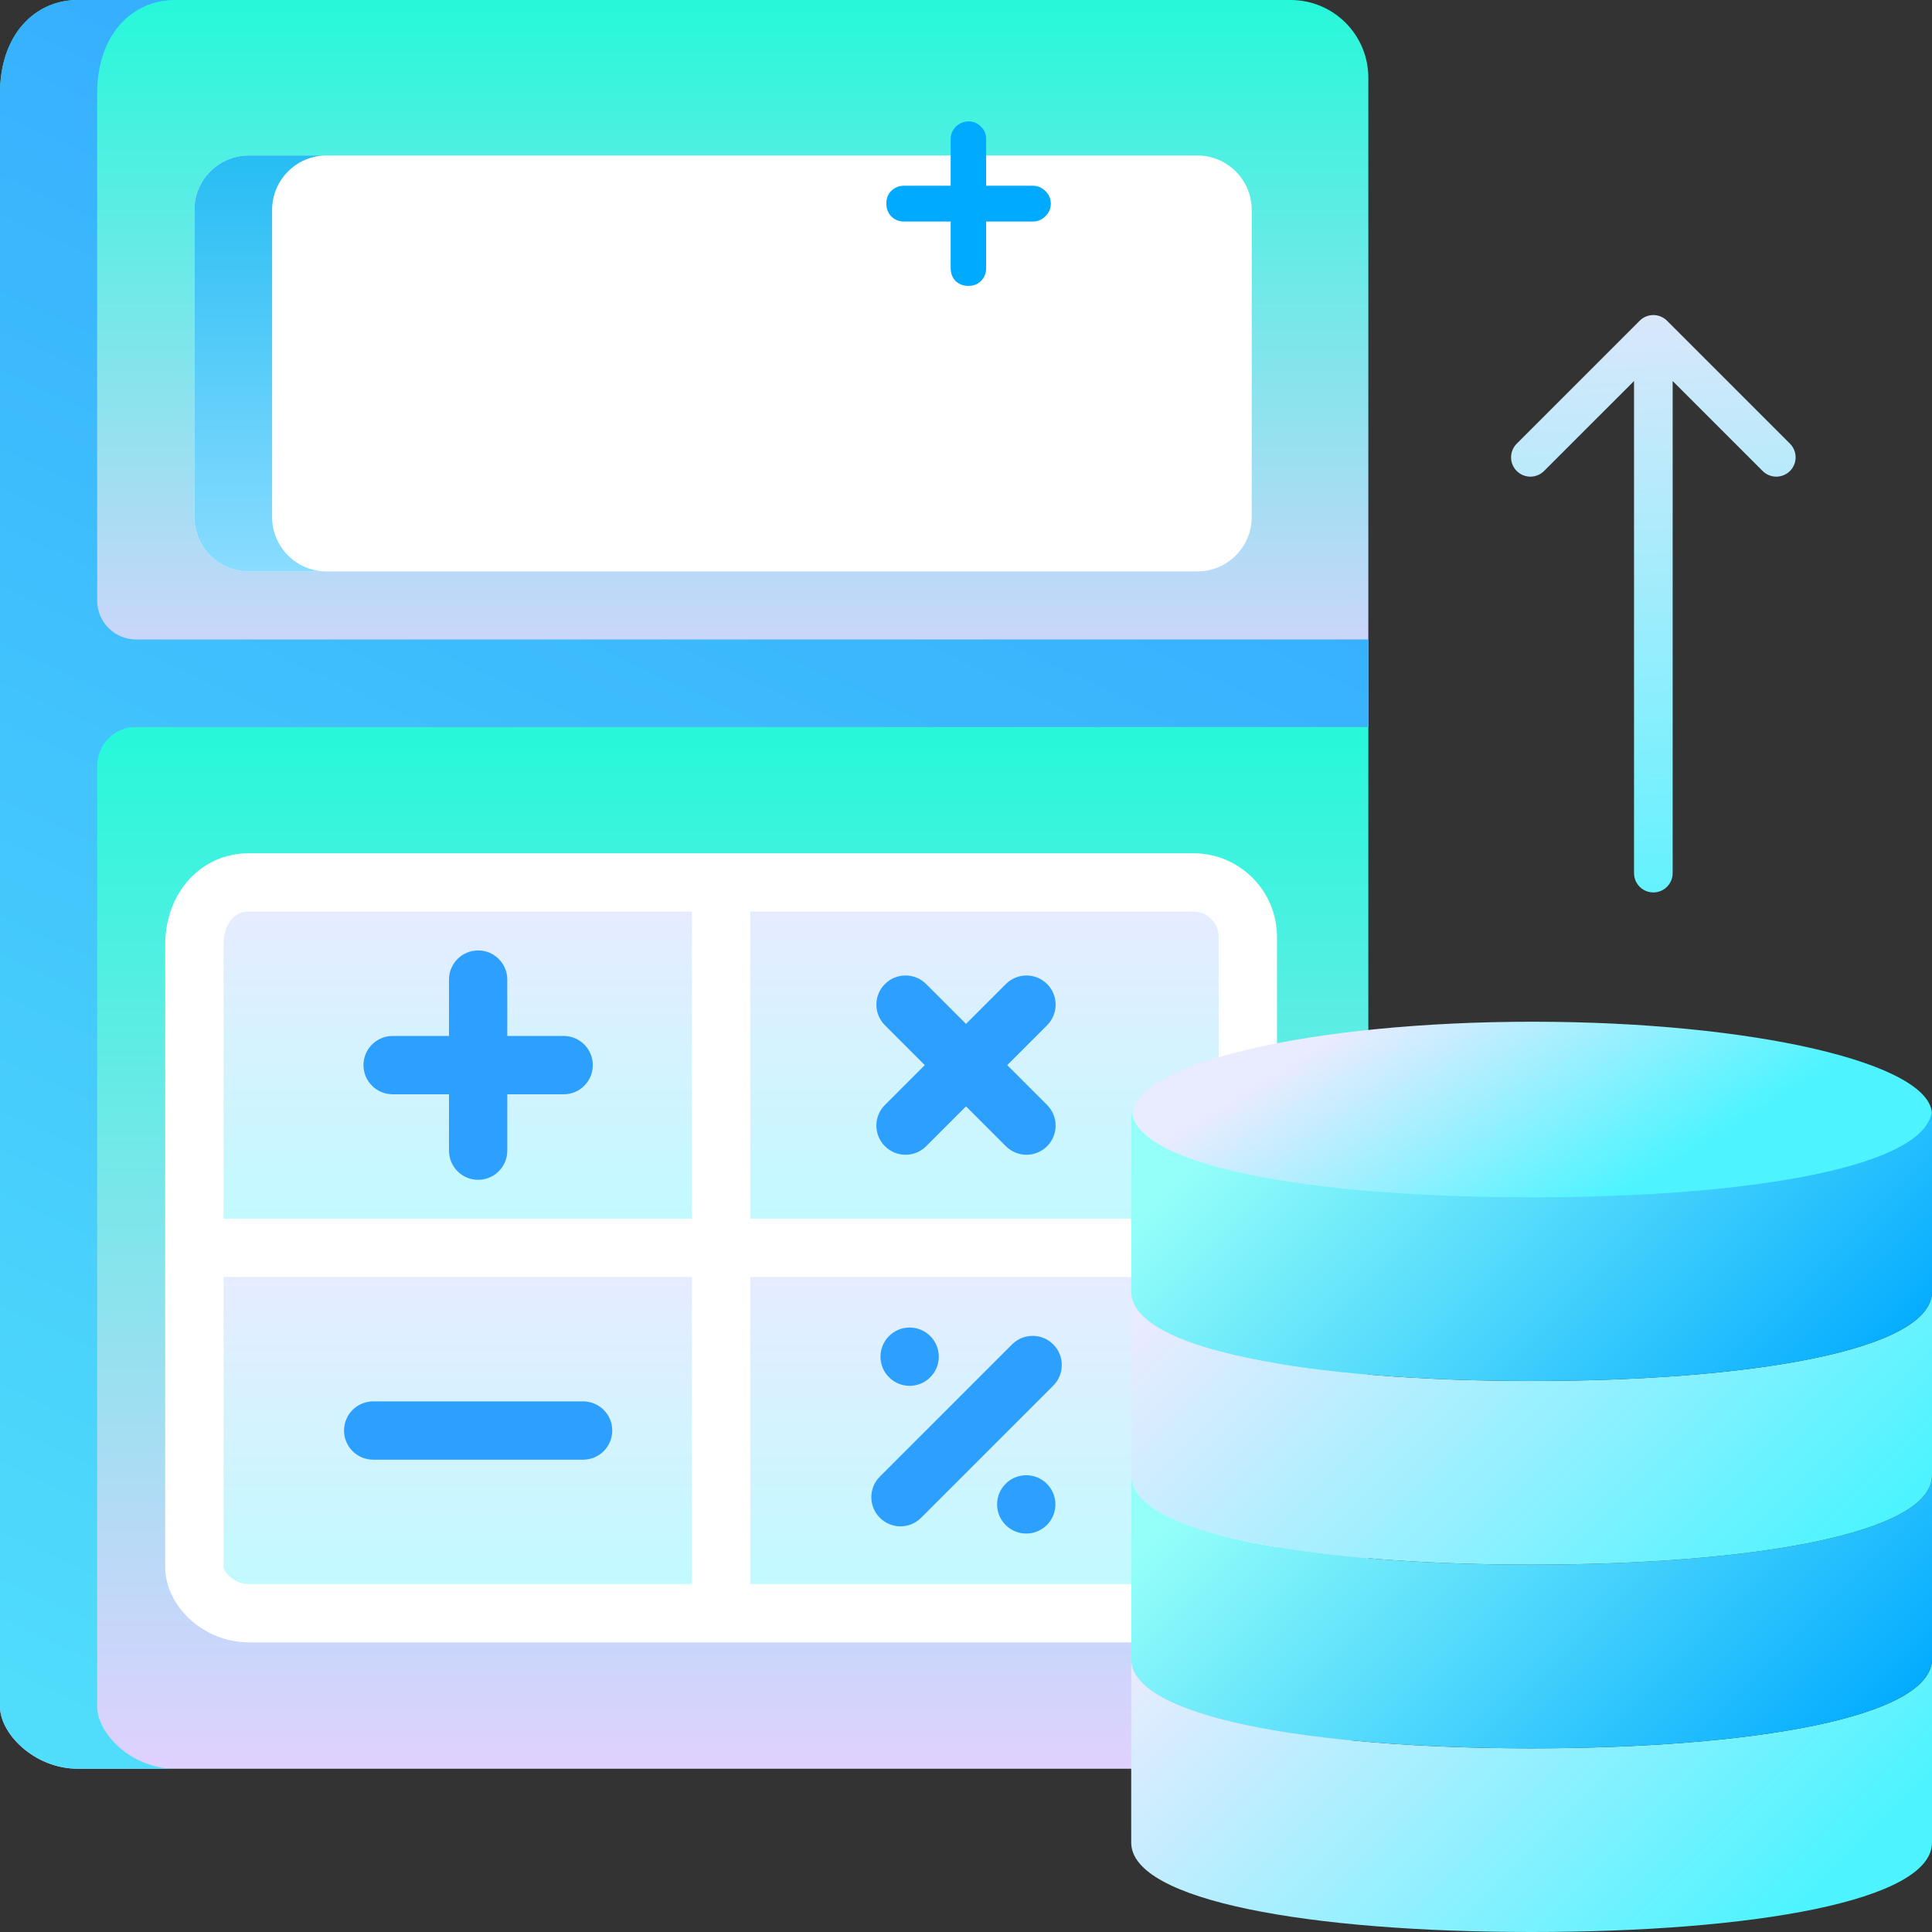 <svg viewBox="0 0 200 200" fill="none" xmlns="http://www.w3.org/2000/svg">
    <rect x="0" y="0" width="200" height="200" fill="#333333" stroke="none"/>
    <path d="M141.65 8.048V75.251H0V9.658C0 3.602 3.602 0 8.048 0H133.602C138.048 0 141.65 3.602 141.65 8.048Z"
          fill="url(#paint0_linear)"/>
    <path d="M141.65 75.251V175.05C141.65 179.497 138.048 183.099 133.602 183.099H8.048C3.602 183.099 0 179.497 0 176.66V75.251H141.65Z"
          fill="url(#paint1_linear)"/>
    <path d="M20.121 53.521V21.73C20.121 18.619 22.643 16.096 25.754 16.096H123.944C127.055 16.096 129.577 18.619 129.577 21.73V53.521C129.577 56.633 127.055 59.155 123.944 59.155H25.754C22.643 59.155 20.121 56.633 20.121 53.521Z"
          fill="white"/>
    <path d="M33.803 59.155H25.754C22.644 59.155 20.121 56.632 20.121 53.521V21.73C20.121 18.62 22.644 16.096 25.754 16.096H33.803C30.692 16.096 28.169 18.62 28.169 21.73V53.521C28.169 56.632 30.692 59.155 33.803 59.155Z"
          fill="url(#paint2_linear)"/>
    <path d="M129.175 96.982V129.175H74.648V91.348H123.541C126.652 91.348 129.175 93.871 129.175 96.982Z"
          fill="url(#paint3_linear)"/>
    <path d="M74.648 91.348V129.175H20.121V97.787C20.121 93.871 22.644 91.348 25.754 91.348H74.648Z"
          fill="url(#paint4_linear)"/>
    <path d="M74.648 129.175V167.002H25.754C22.644 167.002 20.121 164.479 20.121 162.173V129.175H74.648Z"
          fill="url(#paint5_linear)"/>
    <path d="M129.175 129.175V161.368C129.175 164.479 126.652 167.002 123.541 167.002H74.648V129.175H129.175Z"
          fill="url(#paint6_linear)"/>
    <path d="M123.541 88.33H74.648H25.754C20.822 88.33 17.102 92.396 17.102 97.787V129.175V162.173C17.102 166.353 21.146 170.02 25.754 170.02H74.648H123.541C128.312 170.02 132.193 166.139 132.193 161.368V129.175V96.982C132.193 92.211 128.312 88.33 123.541 88.33ZM126.157 96.982V126.157H77.666V94.366H123.541C124.983 94.366 126.157 95.54 126.157 96.982ZM23.139 97.787C23.139 95.741 24.19 94.366 25.754 94.366H71.63V126.157H23.139V97.787ZM23.139 162.173V132.193H71.63V163.984H25.754C24.243 163.984 23.139 162.713 23.139 162.173ZM126.157 161.368C126.157 162.811 124.983 163.984 123.541 163.984H77.666V132.193H126.157V161.368Z"
          fill="white"/>
    <path d="M60.362 151.107H38.632C36.965 151.107 35.614 149.756 35.614 148.088C35.614 146.421 36.965 145.07 38.632 145.07H60.362C62.029 145.07 63.38 146.421 63.38 148.088C63.38 149.756 62.029 151.107 60.362 151.107Z"
          fill="#2DA0FF"/>
    <path d="M58.35 107.243H52.515V101.408C52.515 99.741 51.164 98.39 49.497 98.39C47.83 98.39 46.479 99.741 46.479 101.408V107.243H40.644C38.977 107.243 37.626 108.594 37.626 110.262C37.626 111.929 38.977 113.28 40.644 113.28H46.479V119.115C46.479 120.782 47.83 122.133 49.497 122.133C51.164 122.133 52.515 120.782 52.515 119.115V113.28H58.35C60.017 113.28 61.368 111.929 61.368 110.262C61.368 108.594 60.017 107.243 58.35 107.243Z"
          fill="#2DA0FF"/>
    <path d="M104.268 110.261L108.394 106.136C109.573 104.956 109.573 103.046 108.394 101.867C107.215 100.689 105.305 100.689 104.126 101.867L100 105.993L95.874 101.867C94.695 100.689 92.784 100.689 91.606 101.867C90.427 103.046 90.427 104.957 91.606 106.136L95.732 110.261L91.606 114.387C90.427 115.566 90.427 117.477 91.606 118.656C92.195 119.245 92.968 119.54 93.74 119.54C94.512 119.54 95.285 119.245 95.874 118.656L100 114.53L104.126 118.656C104.716 119.245 105.489 119.54 106.261 119.54C107.033 119.54 107.806 119.245 108.395 118.656C109.574 117.477 109.574 115.566 108.395 114.387L104.268 110.261Z"
          fill="#2DA0FF"/>
    <path d="M141.65 75.251V66.197H14.085C11.862 66.197 10.06 64.396 10.06 62.173V9.658C10.06 3.602 13.662 0 18.109 0H8.048C3.602 0 0 3.602 0 9.658V66.197V75.251V176.66C0 179.497 3.602 183.099 8.048 183.099H18.109C13.662 183.099 10.06 179.497 10.06 176.66V79.276C10.06 77.053 11.862 75.251 14.085 75.251H141.65Z"
          fill="url(#paint7_linear)"/>
    <path d="M158.654 125C181.489 125 200 120.695 200 115.385C200 110.074 181.489 105.769 158.654 105.769C135.819 105.769 117.308 110.074 117.308 115.385C117.308 120.695 135.819 125 158.654 125Z"
          fill="url(#paint8_linear)"/>
    <path d="M200 171.73V190.745C200 196.781 181.445 200 158.551 200C135.658 200 117.103 196.781 117.103 190.745V171.73C117.103 177.767 135.658 180.986 158.551 180.986C181.445 180.986 200 177.767 200 171.73Z"
          fill="url(#paint9_linear)"/>
    <path d="M200 152.716V171.73C200 177.767 181.445 180.986 158.551 180.986C135.658 180.986 117.103 177.767 117.103 171.73V152.716C117.103 158.753 135.658 161.972 158.551 161.972C181.445 161.972 200 158.753 200 152.716Z"
          fill="url(#paint10_linear)"/>
    <path d="M200 133.702V152.716C200 158.752 181.445 161.972 158.551 161.972C135.658 161.972 117.103 158.752 117.103 152.716V133.702C117.103 139.738 135.658 142.958 158.551 142.958C181.445 142.958 200 139.738 200 133.702Z"
          fill="url(#paint11_linear)"/>
    <path d="M200 114.688V133.702C200 139.739 181.445 142.958 158.551 142.958C135.658 142.958 117.103 139.739 117.103 133.702V114.688C117.103 120.724 135.658 123.944 158.551 123.944C181.445 123.944 200 120.724 200 114.688Z"
          fill="url(#paint12_linear)"/>
    <path d="M93.218 158.007C92.445 158.007 91.673 157.712 91.083 157.123C89.905 155.944 89.905 154.033 91.083 152.854L104.765 139.172C105.944 137.994 107.855 137.994 109.034 139.172C110.212 140.351 110.212 142.262 109.034 143.441L95.352 157.123C94.763 157.712 93.99 158.007 93.218 158.007Z"
          fill="#2DA0FF"/>
    <path d="M94.165 143.461C95.832 143.461 97.183 142.11 97.183 140.443C97.183 138.776 95.832 137.425 94.165 137.425C92.498 137.425 91.147 138.776 91.147 140.443C91.147 142.11 92.498 143.461 94.165 143.461Z"
          fill="#2DA0FF"/>
    <path d="M106.237 158.753C107.904 158.753 109.255 157.401 109.255 155.734C109.255 154.068 107.904 152.716 106.237 152.716C104.57 152.716 103.219 154.068 103.219 155.734C103.219 157.401 104.57 158.753 106.237 158.753Z"
          fill="#2DA0FF"/>
    <path d="M169.154 90.385C169.154 91.489 170.049 92.385 171.154 92.385C172.258 92.385 173.154 91.489 173.154 90.385L169.154 90.385ZM172.568 33.201C171.787 32.42 170.521 32.42 169.74 33.201L157.012 45.929C156.231 46.71 156.231 47.976 157.012 48.757C157.793 49.538 159.059 49.538 159.84 48.757L171.154 37.444L182.468 48.757C183.249 49.538 184.515 49.538 185.296 48.757C186.077 47.976 186.077 46.71 185.296 45.929L172.568 33.201ZM173.154 90.385L173.154 34.615L169.154 34.615L169.154 90.385L173.154 90.385Z"
          fill="url(#paint13_linear)"/>
    <path d="M98.413 14.403C98.413 13.899 98.593 13.467 98.953 13.107C99.337 12.747 99.769 12.567 100.249 12.567C100.777 12.567 101.209 12.747 101.545 13.107C101.905 13.443 102.085 13.875 102.085 14.403V19.227H106.909C107.413 19.227 107.845 19.407 108.205 19.767C108.589 20.127 108.781 20.571 108.781 21.099C108.781 21.603 108.589 22.035 108.205 22.395C107.845 22.755 107.413 22.935 106.909 22.935H102.085V27.759C102.085 28.287 101.905 28.731 101.545 29.091C101.209 29.427 100.777 29.595 100.249 29.595C99.721 29.595 99.277 29.427 98.917 29.091C98.581 28.731 98.413 28.287 98.413 27.759V22.935H93.589C93.061 22.935 92.617 22.755 92.257 22.395C91.921 22.035 91.753 21.591 91.753 21.063C91.753 20.535 91.921 20.103 92.257 19.767C92.617 19.407 93.061 19.227 93.589 19.227H98.413V14.403Z"
          fill="#00AAFF"/>
    <defs>
        <linearGradient id="paint0_linear" x1="70.825" y1="0" x2="70.825" y2="75.251" gradientUnits="userSpaceOnUse">
            <stop stop-color="#26F8DA"/>
            <stop offset="1" stop-color="#E0D1FF"/>
        </linearGradient>
        <linearGradient id="paint1_linear" x1="70.825" y1="75.251" x2="70.825" y2="183.099"
                        gradientUnits="userSpaceOnUse">
            <stop stop-color="#26F8DA"/>
            <stop offset="1" stop-color="#E0D1FF"/>
        </linearGradient>
        <linearGradient id="paint2_linear" x1="26.962" y1="16.096" x2="26.962" y2="59.155"
                        gradientUnits="userSpaceOnUse">
            <stop stop-color="#27BDF3"/>
            <stop offset="1" stop-color="#89DCFF"/>
        </linearGradient>
        <linearGradient id="paint3_linear" x1="101.912" y1="91.348" x2="101.912" y2="129.175"
                        gradientUnits="userSpaceOnUse">
            <stop stop-color="#E9EBFF"/>
            <stop offset="1" stop-color="#BEFBFF"/>
        </linearGradient>
        <linearGradient id="paint4_linear" x1="47.384" y1="91.348" x2="47.384" y2="129.175"
                        gradientUnits="userSpaceOnUse">
            <stop stop-color="#E9EBFF"/>
            <stop offset="1" stop-color="#BEFBFF"/>
        </linearGradient>
        <linearGradient id="paint5_linear" x1="47.384" y1="129.175" x2="47.384" y2="167.002"
                        gradientUnits="userSpaceOnUse">
            <stop stop-color="#E9EBFF"/>
            <stop offset="1" stop-color="#BEFBFF"/>
        </linearGradient>
        <linearGradient id="paint6_linear" x1="101.912" y1="129.175" x2="101.912" y2="167.002"
                        gradientUnits="userSpaceOnUse">
            <stop stop-color="#E9EBFF"/>
            <stop offset="1" stop-color="#BEFBFF"/>
        </linearGradient>
        <linearGradient id="paint7_linear" x1="100" y1="-22.115" x2="-9.615" y2="213.462"
                        gradientUnits="userSpaceOnUse">
            <stop stop-color="#2DA0FF"/>
            <stop offset="1" stop-color="#56E7FA"/>
        </linearGradient>
        <linearGradient id="paint8_linear" x1="150" y1="100" x2="165.385" y2="125" gradientUnits="userSpaceOnUse">
            <stop stop-color="#E9EBFF"/>
            <stop offset="1" stop-color="#4DF4FF"/>
        </linearGradient>
        <linearGradient id="paint9_linear" x1="124.038" y1="165.487" x2="171.051" y2="212.5"
                        gradientUnits="userSpaceOnUse">
            <stop stop-color="#E9EBFF"/>
            <stop offset="1" stop-color="#4DF4FF"/>
        </linearGradient>
        <linearGradient id="paint10_linear" x1="142.373" y1="136.538" x2="190.385" y2="184.55"
                        gradientUnits="userSpaceOnUse">
            <stop stop-color="#94FFF9"/>
            <stop offset="1" stop-color="#00AAFF"/>
        </linearGradient>
        <linearGradient id="paint11_linear" x1="140.234" y1="115.385" x2="188.311" y2="163.461"
                        gradientUnits="userSpaceOnUse">
            <stop stop-color="#E9EBFF"/>
            <stop offset="1" stop-color="#4DF4FF"/>
        </linearGradient>
        <linearGradient id="paint12_linear" x1="142.308" y1="101.923" x2="189.423" y2="149.039"
                        gradientUnits="userSpaceOnUse">
            <stop stop-color="#94FFF9"/>
            <stop offset="1" stop-color="#00AAFF"/>
        </linearGradient>
        <linearGradient id="paint13_linear" x1="170.654" y1="25.962" x2="174.346" y2="103.718"
                        gradientUnits="userSpaceOnUse">
            <stop stop-color="#E6E6FA"/>
            <stop offset="1" stop-color="#4DF4FF"/>
        </linearGradient>
    </defs>
</svg>
